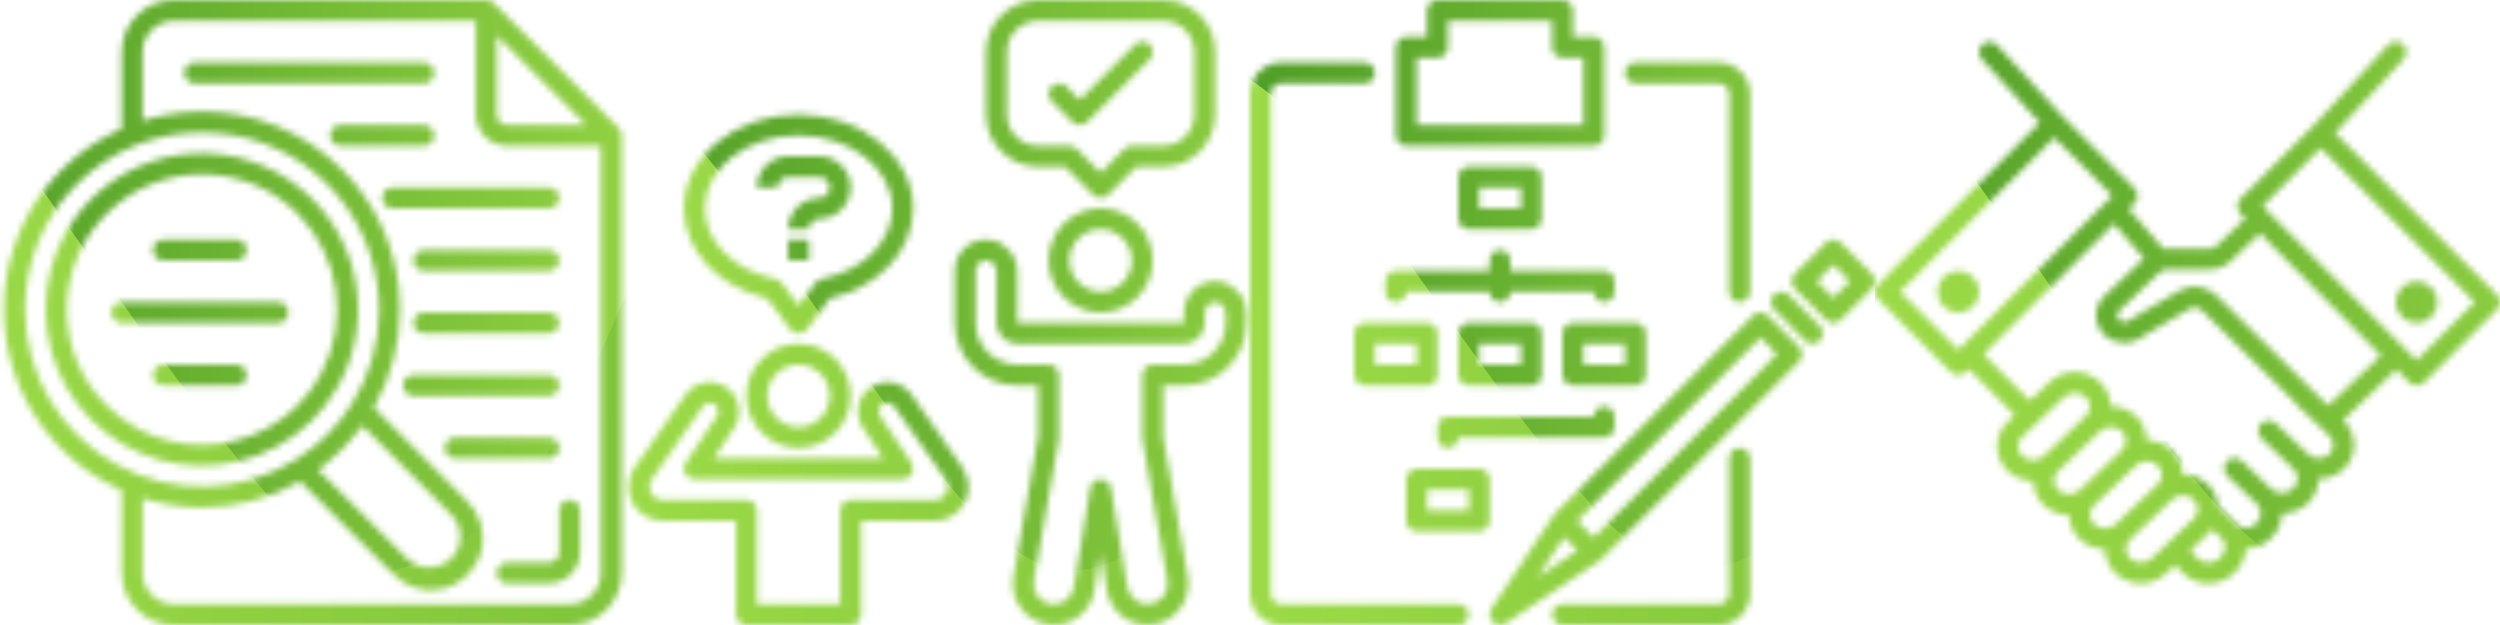 <svg width="384" height="96" viewBox="0 0 384 96" fill="none" xmlns="http://www.w3.org/2000/svg">
<mask id="mask0" mask-type="alpha" maskUnits="userSpaceOnUse" x="0" y="0" width="96" height="96">
<path d="M95.477 20.699C95.469 20.559 95.442 20.42 95.395 20.288C95.378 20.237 95.365 20.188 95.343 20.137C95.265 19.963 95.156 19.805 95.023 19.669L75.823 0.469C75.687 0.334 75.527 0.226 75.352 0.148C75.305 0.127 75.256 0.113 75.207 0.096C75.071 0.049 74.931 0.021 74.788 0.013C74.76 0.018 74.731 0 74.698 0H26.698C22.282 0.005 18.703 3.584 18.698 8V19.776C7.699 24.627 0.6 35.514 0.6 47.536C0.6 59.558 7.699 70.445 18.698 75.296V88C18.703 92.416 22.282 95.995 26.698 96H87.498C91.914 95.995 95.493 92.416 95.498 88V20.8C95.498 20.765 95.481 20.734 95.477 20.699ZM90.035 19.2H77.898C77.014 19.2 76.298 18.484 76.298 17.6V5.463L90.035 19.2ZM3.834 47.536C3.824 40.319 6.687 33.395 11.79 28.292C16.893 23.189 23.817 20.327 31.034 20.336C31.943 20.336 32.845 20.381 33.736 20.467C46.108 21.69 56.065 31.166 57.898 43.462C58.11 44.81 58.222 46.172 58.232 47.536C58.244 52.66 56.795 57.681 54.058 62.013C51.887 65.473 48.961 68.398 45.499 70.568C37.117 75.832 26.538 76.127 17.875 71.338C9.213 66.55 3.835 57.434 3.834 47.536V47.536ZM49.617 71.571C49.835 71.402 50.052 71.234 50.266 71.059C51.056 70.423 51.812 69.748 52.533 69.035C53.245 68.314 53.921 67.559 54.557 66.769C54.731 66.555 54.899 66.338 55.069 66.119C55.263 65.866 55.473 65.626 55.658 65.368L69.298 79.024C70.201 79.919 70.71 81.138 70.71 82.409C70.71 83.68 70.201 84.898 69.298 85.794C67.409 87.62 64.413 87.62 62.523 85.794L48.866 72.16C49.123 71.973 49.365 71.765 49.617 71.571V71.571ZM87.498 92.8H26.698C24.047 92.8 21.898 90.651 21.898 88V76.545C21.997 76.577 22.101 76.598 22.202 76.629C22.458 76.707 22.717 76.769 22.977 76.841C23.575 77.002 24.178 77.162 24.788 77.281C25.087 77.344 25.386 77.402 25.688 77.455C26.298 77.562 26.913 77.646 27.53 77.717C27.806 77.748 28.077 77.787 28.354 77.811C29.241 77.887 30.133 77.936 31.034 77.936C36.323 77.94 41.52 76.555 46.105 73.92L60.252 88.053C62.237 90.226 65.256 91.134 68.109 90.415C70.964 89.697 73.194 87.469 73.914 84.616C74.635 81.762 73.731 78.742 71.559 76.755L57.418 62.606C60.053 58.021 61.438 52.824 61.434 47.536C61.434 46.523 61.385 45.517 61.287 44.52C60.604 37.53 57.51 30.995 52.535 26.038C46.845 20.318 39.102 17.113 31.034 17.136C30.133 17.136 29.241 17.186 28.354 17.261C28.077 17.285 27.803 17.323 27.528 17.355C26.913 17.424 26.301 17.512 25.692 17.618C25.388 17.671 25.084 17.729 24.783 17.792C24.181 17.917 23.584 18.064 22.992 18.227C22.727 18.299 22.461 18.363 22.192 18.443C22.093 18.473 21.992 18.494 21.893 18.527V8C21.893 5.349 24.042 3.2 26.693 3.2H73.098V17.6C73.098 20.251 75.247 22.4 77.898 22.4H92.298V88C92.298 90.651 90.149 92.8 87.498 92.8V92.8Z" fill="#313131"/>
<path d="M66.698 11.2C66.698 10.316 65.981 9.6 65.098 9.6H29.898C29.014 9.6 28.298 10.316 28.298 11.2C28.298 12.084 29.014 12.8 29.898 12.8H65.098C65.981 12.8 66.698 12.084 66.698 11.2Z" fill="#313131"/>
<path d="M84.298 38.4H65.098C64.214 38.4 63.498 39.116 63.498 40C63.498 40.883 64.214 41.6 65.098 41.6H84.298C85.181 41.6 85.898 40.883 85.898 40C85.898 39.116 85.181 38.4 84.298 38.4Z" fill="#313131"/>
<path d="M84.298 48H65.098C64.214 48 63.498 48.716 63.498 49.6C63.498 50.484 64.214 51.2 65.098 51.2H84.298C85.181 51.2 85.898 50.484 85.898 49.6C85.898 48.716 85.181 48 84.298 48Z" fill="#313131"/>
<path d="M85.898 59.2C85.898 58.316 85.181 57.6 84.298 57.6H63.498C62.614 57.6 61.898 58.316 61.898 59.2C61.898 60.084 62.614 60.8 63.498 60.8H84.298C85.181 60.8 85.898 60.084 85.898 59.2Z" fill="#313131"/>
<path d="M85.898 68.8C85.898 67.917 85.181 67.2 84.298 67.2H69.898C69.014 67.2 68.298 67.917 68.298 68.8C68.298 69.684 69.014 70.4 69.898 70.4H84.298C85.181 70.4 85.898 69.684 85.898 68.8Z" fill="#313131"/>
<path d="M66.698 20.8C66.698 19.917 65.981 19.2 65.098 19.2H52.298C51.414 19.2 50.698 19.917 50.698 20.8C50.698 21.684 51.414 22.4 52.298 22.4H65.098C65.981 22.4 66.698 21.684 66.698 20.8Z" fill="#313131"/>
<path d="M85.898 30.4C85.898 29.516 85.181 28.8 84.298 28.8H60.298C59.414 28.8 58.698 29.516 58.698 30.4C58.698 31.283 59.414 32 60.298 32H84.298C85.181 32 85.898 31.283 85.898 30.4Z" fill="#313131"/>
<path d="M25.098 40H36.298C37.181 40 37.898 39.283 37.898 38.4C37.898 37.516 37.181 36.8 36.298 36.8H25.098C24.214 36.8 23.498 37.516 23.498 38.4C23.498 39.283 24.214 40 25.098 40Z" fill="#313131"/>
<path d="M44.298 48C44.298 47.116 43.581 46.4 42.698 46.4H18.698C17.814 46.4 17.098 47.116 17.098 48C17.098 48.883 17.814 49.6 18.698 49.6H42.698C43.581 49.6 44.298 48.883 44.298 48Z" fill="#313131"/>
<path d="M36.298 56H25.098C24.214 56 23.498 56.716 23.498 57.6C23.498 58.484 24.214 59.2 25.098 59.2H36.298C37.181 59.2 37.898 58.484 37.898 57.6C37.898 56.716 37.181 56 36.298 56Z" fill="#313131"/>
<path d="M42.422 68.64C46.325 66.562 49.561 63.423 51.757 59.586C51.883 59.365 52.021 59.151 52.14 58.927C52.201 58.811 52.25 58.692 52.309 58.576C52.552 58.109 52.789 57.642 52.998 57.163C53.209 56.685 53.373 56.231 53.544 55.76C53.594 55.624 53.656 55.492 53.705 55.354C57.773 43.522 52.07 30.549 40.601 25.548C29.132 20.547 15.745 25.197 9.845 36.231C7.988 39.706 7.021 43.589 7.03 47.53C7.016 55.986 11.457 63.824 18.719 68.157C25.98 72.491 34.987 72.677 42.422 68.649V68.64ZM21.062 65.789C19.321 64.84 17.726 63.645 16.325 62.24C15.353 61.269 14.479 60.206 13.714 59.064C13.336 58.499 12.988 57.918 12.669 57.322C7.853 48.229 10.405 36.981 18.672 30.857C26.941 24.733 38.444 25.57 45.738 32.828C52.198 39.349 53.651 49.321 49.322 57.414V57.428C47.414 60.997 44.489 63.92 40.919 65.826C34.725 69.191 27.246 69.179 21.062 65.796V65.789Z" fill="#313131"/>
<path d="M87.498 76.8C86.614 76.8 85.898 77.516 85.898 78.4V84.8C85.898 85.683 85.181 86.4 84.298 86.4H77.898C77.014 86.4 76.298 87.116 76.298 88C76.298 88.883 77.014 89.6 77.898 89.6H84.298C86.949 89.6 89.098 87.451 89.098 84.8V78.4C89.098 77.516 88.381 76.8 87.498 76.8Z" fill="#313131"/>
</mask>
<g mask="url(#mask0)">
<path d="M95.477 20.699C95.469 20.559 95.442 20.42 95.395 20.288C95.378 20.237 95.365 20.188 95.343 20.137C95.265 19.963 95.156 19.805 95.023 19.669L75.823 0.469C75.687 0.334 75.527 0.226 75.352 0.148C75.305 0.127 75.256 0.113 75.207 0.096C75.071 0.049 74.931 0.021 74.788 0.013C74.76 0.018 74.731 0 74.698 0H26.698C22.282 0.005 18.703 3.584 18.698 8V19.776C7.699 24.627 0.6 35.514 0.6 47.536C0.6 59.558 7.699 70.445 18.698 75.296V88C18.703 92.416 22.282 95.995 26.698 96H87.498C91.914 95.995 95.493 92.416 95.498 88V20.8C95.498 20.765 95.481 20.734 95.477 20.699ZM90.035 19.2H77.898C77.014 19.2 76.298 18.484 76.298 17.6V5.463L90.035 19.2ZM3.834 47.536C3.824 40.319 6.687 33.395 11.79 28.292C16.893 23.189 23.817 20.327 31.034 20.336C31.943 20.336 32.845 20.381 33.736 20.467C46.108 21.69 56.065 31.166 57.898 43.462C58.11 44.81 58.222 46.172 58.232 47.536C58.244 52.66 56.795 57.681 54.058 62.013C51.887 65.473 48.961 68.398 45.499 70.568C37.117 75.832 26.538 76.127 17.875 71.338C9.213 66.55 3.835 57.434 3.834 47.536V47.536ZM49.617 71.571C49.835 71.402 50.052 71.234 50.266 71.059C51.056 70.423 51.812 69.748 52.533 69.035C53.245 68.314 53.921 67.559 54.557 66.769C54.731 66.555 54.899 66.338 55.069 66.119C55.263 65.866 55.473 65.626 55.658 65.368L69.298 79.024C70.201 79.919 70.71 81.138 70.71 82.409C70.71 83.68 70.201 84.898 69.298 85.794C67.409 87.62 64.413 87.62 62.523 85.794L48.866 72.16C49.123 71.973 49.365 71.765 49.617 71.571V71.571ZM87.498 92.8H26.698C24.047 92.8 21.898 90.651 21.898 88V76.545C21.997 76.577 22.101 76.598 22.202 76.629C22.458 76.707 22.717 76.769 22.977 76.841C23.575 77.002 24.178 77.162 24.788 77.281C25.087 77.344 25.386 77.402 25.688 77.455C26.298 77.562 26.913 77.646 27.53 77.717C27.806 77.748 28.077 77.787 28.354 77.811C29.241 77.887 30.133 77.936 31.034 77.936C36.323 77.94 41.52 76.555 46.105 73.92L60.252 88.053C62.237 90.226 65.256 91.134 68.109 90.415C70.964 89.697 73.194 87.469 73.914 84.616C74.635 81.762 73.731 78.742 71.559 76.755L57.418 62.606C60.053 58.021 61.438 52.824 61.434 47.536C61.434 46.523 61.385 45.517 61.287 44.52C60.604 37.53 57.51 30.995 52.535 26.038C46.845 20.318 39.102 17.113 31.034 17.136C30.133 17.136 29.241 17.186 28.354 17.261C28.077 17.285 27.803 17.323 27.528 17.355C26.913 17.424 26.301 17.512 25.692 17.618C25.388 17.671 25.084 17.729 24.783 17.792C24.181 17.917 23.584 18.064 22.992 18.227C22.727 18.299 22.461 18.363 22.192 18.443C22.093 18.473 21.992 18.494 21.893 18.527V8C21.893 5.349 24.042 3.2 26.693 3.2H73.098V17.6C73.098 20.251 75.247 22.4 77.898 22.4H92.298V88C92.298 90.651 90.149 92.8 87.498 92.8V92.8Z" fill="#313131"/>
<path d="M66.698 11.2C66.698 10.316 65.981 9.6 65.098 9.6H29.898C29.014 9.6 28.298 10.316 28.298 11.2C28.298 12.084 29.014 12.8 29.898 12.8H65.098C65.981 12.8 66.698 12.084 66.698 11.2Z" fill="#313131"/>
<path d="M84.298 38.4H65.098C64.214 38.4 63.498 39.116 63.498 40C63.498 40.883 64.214 41.6 65.098 41.6H84.298C85.181 41.6 85.898 40.883 85.898 40C85.898 39.116 85.181 38.4 84.298 38.4Z" fill="#313131"/>
<path d="M84.298 48H65.098C64.214 48 63.498 48.716 63.498 49.6C63.498 50.484 64.214 51.2 65.098 51.2H84.298C85.181 51.2 85.898 50.484 85.898 49.6C85.898 48.716 85.181 48 84.298 48Z" fill="#313131"/>
<path d="M85.898 59.2C85.898 58.316 85.181 57.6 84.298 57.6H63.498C62.614 57.6 61.898 58.316 61.898 59.2C61.898 60.084 62.614 60.8 63.498 60.8H84.298C85.181 60.8 85.898 60.084 85.898 59.2Z" fill="#313131"/>
<path d="M85.898 68.8C85.898 67.917 85.181 67.2 84.298 67.2H69.898C69.014 67.2 68.298 67.917 68.298 68.8C68.298 69.684 69.014 70.4 69.898 70.4H84.298C85.181 70.4 85.898 69.684 85.898 68.8Z" fill="#313131"/>
<path d="M66.698 20.8C66.698 19.917 65.981 19.2 65.098 19.2H52.298C51.414 19.2 50.698 19.917 50.698 20.8C50.698 21.684 51.414 22.4 52.298 22.4H65.098C65.981 22.4 66.698 21.684 66.698 20.8Z" fill="#313131"/>
<path d="M85.898 30.4C85.898 29.516 85.181 28.8 84.298 28.8H60.298C59.414 28.8 58.698 29.516 58.698 30.4C58.698 31.283 59.414 32 60.298 32H84.298C85.181 32 85.898 31.283 85.898 30.4Z" fill="#313131"/>
<path d="M25.098 40H36.298C37.181 40 37.898 39.283 37.898 38.4C37.898 37.516 37.181 36.8 36.298 36.8H25.098C24.214 36.8 23.498 37.516 23.498 38.4C23.498 39.283 24.214 40 25.098 40Z" fill="#313131"/>
<path d="M44.298 48C44.298 47.116 43.581 46.4 42.698 46.4H18.698C17.814 46.4 17.098 47.116 17.098 48C17.098 48.883 17.814 49.6 18.698 49.6H42.698C43.581 49.6 44.298 48.883 44.298 48Z" fill="#313131"/>
<path d="M36.298 56H25.098C24.214 56 23.498 56.716 23.498 57.6C23.498 58.484 24.214 59.2 25.098 59.2H36.298C37.181 59.2 37.898 58.484 37.898 57.6C37.898 56.716 37.181 56 36.298 56Z" fill="#313131"/>
<path d="M42.422 68.64C46.325 66.562 49.561 63.423 51.757 59.586C51.883 59.365 52.021 59.151 52.14 58.927C52.201 58.811 52.25 58.692 52.309 58.576C52.552 58.109 52.789 57.642 52.998 57.163C53.209 56.685 53.373 56.231 53.544 55.76C53.594 55.624 53.656 55.492 53.705 55.354C57.773 43.522 52.07 30.549 40.601 25.548C29.132 20.547 15.745 25.197 9.845 36.231C7.988 39.706 7.021 43.589 7.03 47.53C7.016 55.986 11.457 63.824 18.719 68.157C25.98 72.491 34.987 72.677 42.422 68.649V68.64ZM21.062 65.789C19.321 64.84 17.726 63.645 16.325 62.24C15.353 61.269 14.479 60.206 13.714 59.064C13.336 58.499 12.988 57.918 12.669 57.322C7.853 48.229 10.405 36.981 18.672 30.857C26.941 24.733 38.444 25.57 45.738 32.828C52.198 39.349 53.651 49.321 49.322 57.414V57.428C47.414 60.997 44.489 63.92 40.919 65.826C34.725 69.191 27.246 69.179 21.062 65.796V65.789Z" fill="#313131"/>
<path d="M87.498 76.8C86.614 76.8 85.898 77.516 85.898 78.4V84.8C85.898 85.683 85.181 86.4 84.298 86.4H77.898C77.014 86.4 76.298 87.116 76.298 88C76.298 88.883 77.014 89.6 77.898 89.6H84.298C86.949 89.6 89.098 87.451 89.098 84.8V78.4C89.098 77.516 88.381 76.8 87.498 76.8Z" fill="#313131"/>
<rect x="-26.215" y="-14" width="172.792" height="140.597" rx="25" fill="url(#paint0_linear)"/>
<path fill-rule="evenodd" clip-rule="evenodd" d="M-63.398 75.236C-63.398 75.236 -42.038 -39.61 7.519 30.604C47.73 87.576 52.507 94.379 70.996 83.008C92.677 69.673 96.677 30.604 107.464 30.604C118.251 30.604 134.153 99.006 142.911 87.576C151.669 76.145 158.468 41.804 176.304 41.804C194.141 41.804 191.544 84.217 191.544 84.217L184.175 133.747L78.224 126.671L-60.835 143" fill="url(#paint1_linear)"/>
</g>
<mask id="mask1" mask-type="alpha" maskUnits="userSpaceOnUse" x="96" y="0" width="96" height="96">
<path d="M122.657 52.8C118.239 52.8 114.657 56.382 114.657 60.8C114.657 65.218 118.239 68.8 122.657 68.8C127.073 68.795 130.652 65.216 130.657 60.8C130.657 56.382 127.075 52.8 122.657 52.8ZM122.657 65.6C120.006 65.6 117.857 63.451 117.857 60.8C117.857 58.149 120.006 56 122.657 56C125.308 56 127.457 58.149 127.457 60.8C127.457 63.451 125.308 65.6 122.657 65.6Z" fill="#313131"/>
<path d="M147.83 71.801L140.004 60.619C138.571 58.577 135.754 58.084 133.712 59.517C131.707 60.924 131.189 63.673 132.545 65.713L135.668 70.4H109.646L112.769 65.713C114.149 63.636 113.584 60.832 111.506 59.452C109.466 58.096 106.717 58.614 105.31 60.619L97.484 71.801C95.834 74.16 96.409 77.409 98.767 79.059C99.642 79.671 100.685 80 101.753 80H113.057V94.4C113.057 95.283 113.773 96 114.657 96H130.657C131.541 96 132.257 95.283 132.257 94.4V80H143.561C146.439 79.999 148.772 77.665 148.771 74.787C148.771 73.719 148.442 72.677 147.83 71.801ZM144.723 76.436C144.383 76.674 143.977 76.802 143.561 76.8H130.657C129.773 76.8 129.057 77.516 129.057 78.4V92.8H116.257V78.4C116.257 77.516 115.541 76.8 114.657 76.8H101.753C100.642 76.8 99.742 75.9 99.741 74.789C99.741 74.376 99.868 73.973 100.105 73.635L107.937 62.453C108.347 61.852 109.167 61.698 109.767 62.109C110.368 62.519 110.522 63.339 110.111 63.939L105.326 71.112C104.835 71.847 105.034 72.84 105.769 73.331C106.032 73.506 106.341 73.6 106.657 73.6H138.657C139.541 73.6 140.257 72.884 140.257 72C140.257 71.684 140.164 71.375 139.988 71.112L135.207 63.939C134.797 63.339 134.951 62.519 135.551 62.109C136.152 61.698 136.971 61.852 137.382 62.453L145.217 73.635C145.854 74.545 145.633 75.799 144.723 76.436Z" fill="#313131"/>
<path d="M125.857 24H121.057C118.406 24 116.257 26.149 116.257 28.8H119.457C119.457 27.916 120.173 27.2 121.057 27.2H125.857C126.741 27.2 127.457 27.916 127.457 28.8C127.457 29.684 126.741 30.4 125.857 30.4C123.206 30.4 121.057 32.549 121.057 35.2H124.257C124.257 34.316 124.973 33.6 125.857 33.6C128.508 33.6 130.657 31.451 130.657 28.8C130.657 26.149 128.508 24 125.857 24Z" fill="#313131"/>
<path d="M124.257 36.8H121.057V40H124.257V36.8Z" fill="#313131"/>
<path d="M122.657 17.6C112.953 17.6 105.057 24.059 105.057 32C105.057 38.471 110.281 44.09 117.836 45.839L121.377 50.56C121.907 51.267 122.91 51.41 123.617 50.88C123.738 50.789 123.846 50.681 123.937 50.56L127.478 45.839C135.033 44.09 140.257 38.471 140.257 32C140.257 24.059 132.361 17.6 122.657 17.6ZM126.239 42.834C125.856 42.912 125.514 43.129 125.279 43.442L122.657 46.933L120.038 43.442C119.803 43.128 119.461 42.912 119.078 42.834C112.705 41.555 108.257 37.101 108.257 32C108.257 25.826 114.716 20.8 122.657 20.8C130.598 20.8 137.057 25.826 137.057 32C137.057 37.101 132.609 41.555 126.239 42.834Z" fill="#313131"/>
<path d="M169.057 32C164.641 32.005 161.062 35.584 161.057 40C161.057 44.418 164.639 48 169.057 48C173.475 48 177.057 44.418 177.057 40C177.057 35.582 173.475 32 169.057 32ZM169.057 44.8C166.406 44.8 164.257 42.651 164.257 40C164.257 37.349 166.406 35.2 169.057 35.2C171.708 35.2 173.857 37.349 173.857 40C173.857 42.651 171.708 44.8 169.057 44.8Z" fill="#313131"/>
<path d="M178.657 0H159.457C155.041 0.005 151.462 3.584 151.457 8V17.6C151.462 22.016 155.041 25.595 159.457 25.6H163.595L167.926 29.931C168.551 30.556 169.563 30.556 170.188 29.931L174.519 25.6H178.657C183.073 25.595 186.652 22.016 186.657 17.6V8C186.652 3.584 183.073 0.005 178.657 0ZM183.457 17.6C183.457 20.251 181.308 22.4 178.657 22.4H173.857C173.433 22.4 173.026 22.569 172.726 22.869L169.057 26.538L165.388 22.869C165.088 22.569 164.681 22.4 164.257 22.4H159.457C156.806 22.4 154.657 20.251 154.657 17.6V8C154.657 5.349 156.806 3.2 159.457 3.2H178.657C181.308 3.2 183.457 5.349 183.457 8V17.6Z" fill="#313131"/>
<path d="M187.457 43.264C184.843 42.822 182.366 44.583 181.924 47.197C181.879 47.462 181.857 47.731 181.857 48V49.6H156.257V41.772C156.287 39.383 154.602 37.316 152.257 36.864C149.643 36.422 147.166 38.183 146.724 40.797C146.679 41.062 146.657 41.331 146.657 41.6V49.6C146.662 54.9 150.957 59.195 156.257 59.2H159.457V67.059L155.657 88.596C155.068 92.031 157.375 95.293 160.811 95.882C164.246 96.471 167.508 94.163 168.097 90.728L169.057 84.935L170.017 90.73C170.606 94.163 173.868 96.469 177.301 95.879C180.734 95.29 183.04 92.029 182.451 88.596L178.657 67.059V59.2H181.857C187.157 59.195 191.452 54.9 191.457 49.6V48.172C191.487 45.783 189.802 43.716 187.457 43.264ZM188.257 49.6C188.257 53.135 185.392 56 181.857 56H177.057C176.173 56 175.457 56.717 175.457 57.6V67.2C175.457 67.294 175.465 67.387 175.483 67.479L179.307 89.152C179.606 90.843 178.478 92.456 176.787 92.755C175.097 93.055 173.484 91.927 173.184 90.236C173.182 90.225 173.18 90.215 173.179 90.204L170.635 74.938C170.487 74.067 169.661 73.48 168.79 73.627C168.119 73.741 167.593 74.266 167.479 74.938L164.935 90.202C164.664 91.897 163.069 93.051 161.374 92.78C159.679 92.508 158.525 90.913 158.796 89.218C158.8 89.196 158.803 89.174 158.807 89.152L162.631 67.479C162.649 67.387 162.657 67.294 162.657 67.2V57.6C162.657 56.717 161.941 56 161.057 56H156.257C152.722 56 149.857 53.135 149.857 49.6V41.6C149.857 40.717 150.573 40 151.456 40C151.551 40 151.644 40.008 151.737 40.024C152.536 40.22 153.087 40.95 153.057 41.772V49.6C153.057 51.368 154.49 52.8 156.257 52.8H181.857C183.624 52.8 185.057 51.368 185.057 49.6V48C185.057 47.53 185.263 47.084 185.622 46.779C185.985 46.469 186.467 46.339 186.937 46.424C187.736 46.62 188.287 47.35 188.257 48.172V49.6Z" fill="#313131"/>
<path d="M176.627 6.869C176.013 6.233 175.001 6.216 174.365 6.83C174.352 6.842 174.339 6.856 174.326 6.869L165.857 15.338L163.788 13.269C163.153 12.655 162.14 12.672 161.526 13.308C160.927 13.928 160.927 14.911 161.526 15.531L164.726 18.731C165.351 19.356 166.363 19.356 166.988 18.731L176.588 9.131C177.224 8.517 177.241 7.504 176.627 6.869Z" fill="#313131"/>
</mask>
<g mask="url(#mask1)">
<path d="M122.657 52.8C118.239 52.8 114.657 56.382 114.657 60.8C114.657 65.218 118.239 68.8 122.657 68.8C127.073 68.795 130.652 65.216 130.657 60.8C130.657 56.382 127.075 52.8 122.657 52.8ZM122.657 65.6C120.006 65.6 117.857 63.451 117.857 60.8C117.857 58.149 120.006 56 122.657 56C125.308 56 127.457 58.149 127.457 60.8C127.457 63.451 125.308 65.6 122.657 65.6Z" fill="#313131"/>
<path d="M147.83 71.801L140.004 60.619C138.571 58.577 135.754 58.084 133.712 59.517C131.707 60.924 131.189 63.673 132.545 65.713L135.668 70.4H109.646L112.769 65.713C114.149 63.636 113.584 60.832 111.506 59.452C109.466 58.096 106.717 58.614 105.31 60.619L97.484 71.801C95.834 74.16 96.409 77.409 98.767 79.059C99.642 79.671 100.685 80 101.753 80H113.057V94.4C113.057 95.283 113.773 96 114.657 96H130.657C131.541 96 132.257 95.283 132.257 94.4V80H143.561C146.439 79.999 148.772 77.665 148.771 74.787C148.771 73.719 148.442 72.677 147.83 71.801ZM144.723 76.436C144.383 76.674 143.977 76.802 143.561 76.8H130.657C129.773 76.8 129.057 77.516 129.057 78.4V92.8H116.257V78.4C116.257 77.516 115.541 76.8 114.657 76.8H101.753C100.642 76.8 99.742 75.9 99.741 74.789C99.741 74.376 99.868 73.973 100.105 73.635L107.937 62.453C108.347 61.852 109.167 61.698 109.767 62.109C110.368 62.519 110.522 63.339 110.111 63.939L105.326 71.112C104.835 71.847 105.034 72.84 105.769 73.331C106.032 73.506 106.341 73.6 106.657 73.6H138.657C139.541 73.6 140.257 72.884 140.257 72C140.257 71.684 140.164 71.375 139.988 71.112L135.207 63.939C134.797 63.339 134.951 62.519 135.551 62.109C136.152 61.698 136.971 61.852 137.382 62.453L145.217 73.635C145.854 74.545 145.633 75.799 144.723 76.436Z" fill="#313131"/>
<path d="M125.857 24H121.057C118.406 24 116.257 26.149 116.257 28.8H119.457C119.457 27.916 120.173 27.2 121.057 27.2H125.857C126.741 27.2 127.457 27.916 127.457 28.8C127.457 29.684 126.741 30.4 125.857 30.4C123.206 30.4 121.057 32.549 121.057 35.2H124.257C124.257 34.316 124.973 33.6 125.857 33.6C128.508 33.6 130.657 31.451 130.657 28.8C130.657 26.149 128.508 24 125.857 24Z" fill="#313131"/>
<path d="M124.257 36.8H121.057V40H124.257V36.8Z" fill="#313131"/>
<path d="M122.657 17.6C112.953 17.6 105.057 24.059 105.057 32C105.057 38.471 110.281 44.09 117.836 45.839L121.377 50.56C121.907 51.267 122.91 51.41 123.617 50.88C123.738 50.789 123.846 50.681 123.937 50.56L127.478 45.839C135.033 44.09 140.257 38.471 140.257 32C140.257 24.059 132.361 17.6 122.657 17.6ZM126.239 42.834C125.856 42.912 125.514 43.129 125.279 43.442L122.657 46.933L120.038 43.442C119.803 43.128 119.461 42.912 119.078 42.834C112.705 41.555 108.257 37.101 108.257 32C108.257 25.826 114.716 20.8 122.657 20.8C130.598 20.8 137.057 25.826 137.057 32C137.057 37.101 132.609 41.555 126.239 42.834Z" fill="#313131"/>
<path d="M169.057 32C164.641 32.005 161.062 35.584 161.057 40C161.057 44.418 164.639 48 169.057 48C173.475 48 177.057 44.418 177.057 40C177.057 35.582 173.475 32 169.057 32ZM169.057 44.8C166.406 44.8 164.257 42.651 164.257 40C164.257 37.349 166.406 35.2 169.057 35.2C171.708 35.2 173.857 37.349 173.857 40C173.857 42.651 171.708 44.8 169.057 44.8Z" fill="#313131"/>
<path d="M178.657 0H159.457C155.041 0.005 151.462 3.584 151.457 8V17.6C151.462 22.016 155.041 25.595 159.457 25.6H163.595L167.926 29.931C168.551 30.556 169.563 30.556 170.188 29.931L174.519 25.6H178.657C183.073 25.595 186.652 22.016 186.657 17.6V8C186.652 3.584 183.073 0.005 178.657 0ZM183.457 17.6C183.457 20.251 181.308 22.4 178.657 22.4H173.857C173.433 22.4 173.026 22.569 172.726 22.869L169.057 26.538L165.388 22.869C165.088 22.569 164.681 22.4 164.257 22.4H159.457C156.806 22.4 154.657 20.251 154.657 17.6V8C154.657 5.349 156.806 3.2 159.457 3.2H178.657C181.308 3.2 183.457 5.349 183.457 8V17.6Z" fill="#313131"/>
<path d="M187.457 43.264C184.843 42.822 182.366 44.583 181.924 47.197C181.879 47.462 181.857 47.731 181.857 48V49.6H156.257V41.772C156.287 39.383 154.602 37.316 152.257 36.864C149.643 36.422 147.166 38.183 146.724 40.797C146.679 41.062 146.657 41.331 146.657 41.6V49.6C146.662 54.9 150.957 59.195 156.257 59.2H159.457V67.059L155.657 88.596C155.068 92.031 157.375 95.293 160.811 95.882C164.246 96.471 167.508 94.163 168.097 90.728L169.057 84.935L170.017 90.73C170.606 94.163 173.868 96.469 177.301 95.879C180.734 95.29 183.04 92.029 182.451 88.596L178.657 67.059V59.2H181.857C187.157 59.195 191.452 54.9 191.457 49.6V48.172C191.487 45.783 189.802 43.716 187.457 43.264ZM188.257 49.6C188.257 53.135 185.392 56 181.857 56H177.057C176.173 56 175.457 56.717 175.457 57.6V67.2C175.457 67.294 175.465 67.387 175.483 67.479L179.307 89.152C179.606 90.843 178.478 92.456 176.787 92.755C175.097 93.055 173.484 91.927 173.184 90.236C173.182 90.225 173.18 90.215 173.179 90.204L170.635 74.938C170.487 74.067 169.661 73.48 168.79 73.627C168.119 73.741 167.593 74.266 167.479 74.938L164.935 90.202C164.664 91.897 163.069 93.051 161.374 92.78C159.679 92.508 158.525 90.913 158.796 89.218C158.8 89.196 158.803 89.174 158.807 89.152L162.631 67.479C162.649 67.387 162.657 67.294 162.657 67.2V57.6C162.657 56.717 161.941 56 161.057 56H156.257C152.722 56 149.857 53.135 149.857 49.6V41.6C149.857 40.717 150.573 40 151.456 40C151.551 40 151.644 40.008 151.737 40.024C152.536 40.22 153.087 40.95 153.057 41.772V49.6C153.057 51.368 154.49 52.8 156.257 52.8H181.857C183.624 52.8 185.057 51.368 185.057 49.6V48C185.057 47.53 185.263 47.084 185.622 46.779C185.985 46.469 186.467 46.339 186.937 46.424C187.736 46.62 188.287 47.35 188.257 48.172V49.6Z" fill="#313131"/>
<path d="M176.627 6.869C176.013 6.233 175.001 6.216 174.365 6.83C174.352 6.842 174.339 6.856 174.326 6.869L165.857 15.338L163.788 13.269C163.153 12.655 162.14 12.672 161.526 13.308C160.927 13.928 160.927 14.911 161.526 15.531L164.726 18.731C165.351 19.356 166.363 19.356 166.988 18.731L176.588 9.131C177.224 8.517 177.241 7.504 176.627 6.869Z" fill="#313131"/>
<rect x="79.785" y="-14" width="172.792" height="140.597" rx="25" fill="url(#paint2_linear)"/>
<path fill-rule="evenodd" clip-rule="evenodd" d="M42.602 75.236C42.602 75.236 63.962 -39.61 113.519 30.604C153.73 87.576 158.507 94.379 176.996 83.008C198.678 69.673 202.677 30.604 213.464 30.604C224.251 30.604 240.153 99.006 248.911 87.576C257.669 76.145 264.468 41.804 282.304 41.804C300.141 41.804 297.544 84.217 297.544 84.217L290.175 133.747L184.224 126.671L45.165 143" fill="url(#paint3_linear)"/>
</g>
<mask id="mask2" mask-type="alpha" maskUnits="userSpaceOnUse" x="192" y="0" width="96" height="96">
<path d="M224 92.799H196.801C195.917 92.799 195.201 92.083 195.201 91.199V14.4C195.201 13.517 195.917 12.8 196.801 12.8H209.6C210.484 12.8 211.2 12.084 211.2 11.2C211.2 10.316 210.484 9.6 209.6 9.6H196.801C194.15 9.6 192.001 11.749 192.001 14.4V91.199C192.001 93.85 194.15 95.999 196.801 95.999H224C224.884 95.999 225.6 95.283 225.6 94.399C225.6 93.516 224.884 92.799 224 92.799Z" fill="#313131"/>
<path d="M267.2 68.799C266.316 68.799 265.6 69.516 265.6 70.399V91.199C265.6 92.083 264.884 92.799 264 92.799H240C239.117 92.799 238.4 93.516 238.4 94.399C238.4 95.283 239.117 95.999 240 95.999H264C266.651 95.999 268.8 93.85 268.8 91.199V70.399C268.8 69.516 268.084 68.799 267.2 68.799Z" fill="#313131"/>
<path d="M264 9.6H251.2C250.316 9.6 249.6 10.316 249.6 11.2C249.6 12.084 250.316 12.8 251.2 12.8H264C264.884 12.8 265.6 13.517 265.6 14.4V44.8C265.6 45.683 266.316 46.4 267.2 46.4C268.084 46.4 268.8 45.683 268.8 44.8V14.4C268.8 11.749 266.651 9.6 264 9.6Z" fill="#313131"/>
<path d="M244.8 5.662H241.6V1.6C241.6 0.716 240.884 0 240 0H220.8C219.917 0 219.2 0.716 219.2 1.6V5.662H216C215.117 5.662 214.4 6.379 214.4 7.262V20.8C214.4 21.683 215.117 22.4 216 22.4H244.8C245.684 22.4 246.4 21.683 246.4 20.8V7.262C246.4 6.379 245.684 5.662 244.8 5.662ZM243.2 19.2H217.6V8.862H220.8C221.684 8.862 222.4 8.146 222.4 7.262V3.2H238.4V7.262C238.4 8.146 239.117 8.862 240 8.862H243.2V19.2Z" fill="#313131"/>
<path d="M235.2 25.6H225.6C224.717 25.6 224 26.316 224 27.2V33.599C224 34.483 224.717 35.2 225.6 35.2H235.2C236.084 35.2 236.8 34.483 236.8 33.599V27.2C236.8 26.316 236.084 25.6 235.2 25.6ZM233.6 32H227.2V28.8H233.6V32Z" fill="#313131"/>
<path d="M227.2 71.999H217.6C216.717 71.999 216 72.716 216 73.6V79.999C216 80.883 216.717 81.599 217.6 81.599H227.2C228.084 81.599 228.8 80.883 228.8 79.999V73.6C228.8 72.716 228.084 71.999 227.2 71.999ZM225.6 78.4H219.2V75.2H225.6V78.4Z" fill="#313131"/>
<path d="M235.2 49.6H225.6C224.717 49.6 224 50.316 224 51.2V57.599C224 58.483 224.717 59.2 225.6 59.2H235.2C236.084 59.2 236.8 58.483 236.8 57.599V51.2C236.8 50.316 236.084 49.6 235.2 49.6ZM233.6 56H227.2V52.8H233.6V56Z" fill="#313131"/>
<path d="M251.2 49.6H241.6C240.717 49.6 240 50.316 240 51.2V57.599C240 58.483 240.717 59.2 241.6 59.2H251.2C252.084 59.2 252.8 58.483 252.8 57.599V51.2C252.8 50.316 252.084 49.6 251.2 49.6ZM249.6 56H243.2V52.8H249.6V56Z" fill="#313131"/>
<path d="M219.2 49.6H209.6C208.717 49.6 208 50.316 208 51.2V57.599C208 58.483 208.717 59.2 209.6 59.2H219.2C220.084 59.2 220.8 58.483 220.8 57.599V51.2C220.8 50.316 220.084 49.6 219.2 49.6ZM217.6 56H211.2V52.8H217.6V56Z" fill="#313131"/>
<path d="M246.4 41.6H232V40C232 39.116 231.284 38.4 230.4 38.4C229.517 38.4 228.8 39.116 228.8 40V41.6H214.401C213.517 41.6 212.801 42.316 212.801 43.2V44.8C212.801 45.683 213.517 46.4 214.401 46.4C215.284 46.4 216.001 45.683 216.001 44.8H228.8C228.8 45.683 229.517 46.4 230.4 46.4C231.284 46.4 232 45.683 232 44.8H244.8C244.8 45.683 245.517 46.4 246.4 46.4C247.284 46.4 248 45.683 248 44.8V43.2C248 42.316 247.284 41.6 246.4 41.6Z" fill="#313131"/>
<path d="M246.4 62.399C245.517 62.399 244.8 63.116 244.8 63.999H222.4C221.517 63.999 220.8 64.716 220.8 65.599V67.199C220.8 68.083 221.517 68.799 222.4 68.799C223.284 68.799 224 68.083 224 67.199H246.4C247.284 67.199 248 66.483 248 65.599V63.999C248 63.116 247.284 62.399 246.4 62.399Z" fill="#313131"/>
<path d="M276.331 53.268L271.531 48.468C270.906 47.844 269.894 47.844 269.269 48.468L238.869 78.868C238.834 78.914 238.802 78.962 238.773 79.012C238.743 79.051 238.696 79.071 238.669 79.111L229.069 93.511C228.578 94.246 228.776 95.24 229.511 95.731C230.049 96.09 230.75 96.09 231.288 95.731L245.688 86.13C245.728 86.103 245.749 86.057 245.787 86.026C245.837 85.997 245.885 85.965 245.931 85.93L276.331 55.531C276.956 54.906 276.956 53.893 276.331 53.268ZM236.168 88.639L240.248 82.519L242.29 84.559L236.168 88.639ZM244.8 82.537L242.263 79.999L270.4 51.862L272.938 54.4L244.8 82.537Z" fill="#313131"/>
<path d="M279.531 50.069L274.731 45.269C274.096 44.655 273.083 44.672 272.469 45.308C271.87 45.928 271.87 46.911 272.469 47.531L277.269 52.331C277.569 52.631 277.976 52.8 278.4 52.8C279.284 52.8 280 52.083 280 51.199C280 50.775 279.831 50.368 279.531 50.069Z" fill="#313131"/>
<path d="M287.531 42.068L282.731 37.268C282.106 36.644 281.094 36.644 280.469 37.268L275.669 42.068C275.044 42.693 275.044 43.706 275.669 44.331L280.469 49.13C281.094 49.755 282.106 49.755 282.731 49.13L287.531 44.331C288.156 43.706 288.156 42.693 287.531 42.068ZM281.6 45.737L279.062 43.199L281.6 40.662L284.138 43.199L281.6 45.737Z" fill="#313131"/>
</mask>
<g mask="url(#mask2)">
<path d="M224 92.799H196.801C195.917 92.799 195.201 92.083 195.201 91.199V14.4C195.201 13.517 195.917 12.8 196.801 12.8H209.6C210.484 12.8 211.2 12.084 211.2 11.2C211.2 10.316 210.484 9.6 209.6 9.6H196.801C194.15 9.6 192.001 11.749 192.001 14.4V91.199C192.001 93.85 194.15 95.999 196.801 95.999H224C224.884 95.999 225.6 95.283 225.6 94.399C225.6 93.516 224.884 92.799 224 92.799Z" fill="#313131"/>
<path d="M267.2 68.799C266.316 68.799 265.6 69.516 265.6 70.399V91.199C265.6 92.083 264.884 92.799 264 92.799H240C239.117 92.799 238.4 93.516 238.4 94.399C238.4 95.283 239.117 95.999 240 95.999H264C266.651 95.999 268.8 93.85 268.8 91.199V70.399C268.8 69.516 268.084 68.799 267.2 68.799Z" fill="#313131"/>
<path d="M264 9.6H251.2C250.316 9.6 249.6 10.316 249.6 11.2C249.6 12.084 250.316 12.8 251.2 12.8H264C264.884 12.8 265.6 13.517 265.6 14.4V44.8C265.6 45.683 266.316 46.4 267.2 46.4C268.084 46.4 268.8 45.683 268.8 44.8V14.4C268.8 11.749 266.651 9.6 264 9.6Z" fill="#313131"/>
<path d="M244.8 5.662H241.6V1.6C241.6 0.716 240.884 0 240 0H220.8C219.917 0 219.2 0.716 219.2 1.6V5.662H216C215.117 5.662 214.4 6.379 214.4 7.262V20.8C214.4 21.683 215.117 22.4 216 22.4H244.8C245.684 22.4 246.4 21.683 246.4 20.8V7.262C246.4 6.379 245.684 5.662 244.8 5.662ZM243.2 19.2H217.6V8.862H220.8C221.684 8.862 222.4 8.146 222.4 7.262V3.2H238.4V7.262C238.4 8.146 239.117 8.862 240 8.862H243.2V19.2Z" fill="#313131"/>
<path d="M235.2 25.6H225.6C224.717 25.6 224 26.316 224 27.2V33.599C224 34.483 224.717 35.2 225.6 35.2H235.2C236.084 35.2 236.8 34.483 236.8 33.599V27.2C236.8 26.316 236.084 25.6 235.2 25.6ZM233.6 32H227.2V28.8H233.6V32Z" fill="#313131"/>
<path d="M227.2 71.999H217.6C216.717 71.999 216 72.716 216 73.6V79.999C216 80.883 216.717 81.599 217.6 81.599H227.2C228.084 81.599 228.8 80.883 228.8 79.999V73.6C228.8 72.716 228.084 71.999 227.2 71.999ZM225.6 78.4H219.2V75.2H225.6V78.4Z" fill="#313131"/>
<path d="M235.2 49.6H225.6C224.717 49.6 224 50.316 224 51.2V57.599C224 58.483 224.717 59.2 225.6 59.2H235.2C236.084 59.2 236.8 58.483 236.8 57.599V51.2C236.8 50.316 236.084 49.6 235.2 49.6ZM233.6 56H227.2V52.8H233.6V56Z" fill="#313131"/>
<path d="M251.2 49.6H241.6C240.717 49.6 240 50.316 240 51.2V57.599C240 58.483 240.717 59.2 241.6 59.2H251.2C252.084 59.2 252.8 58.483 252.8 57.599V51.2C252.8 50.316 252.084 49.6 251.2 49.6ZM249.6 56H243.2V52.8H249.6V56Z" fill="#313131"/>
<path d="M219.2 49.6H209.6C208.717 49.6 208 50.316 208 51.2V57.599C208 58.483 208.717 59.2 209.6 59.2H219.2C220.084 59.2 220.8 58.483 220.8 57.599V51.2C220.8 50.316 220.084 49.6 219.2 49.6ZM217.6 56H211.2V52.8H217.6V56Z" fill="#313131"/>
<path d="M246.4 41.6H232V40C232 39.116 231.284 38.4 230.4 38.4C229.517 38.4 228.8 39.116 228.8 40V41.6H214.401C213.517 41.6 212.801 42.316 212.801 43.2V44.8C212.801 45.683 213.517 46.4 214.401 46.4C215.284 46.4 216.001 45.683 216.001 44.8H228.8C228.8 45.683 229.517 46.4 230.4 46.4C231.284 46.4 232 45.683 232 44.8H244.8C244.8 45.683 245.517 46.4 246.4 46.4C247.284 46.4 248 45.683 248 44.8V43.2C248 42.316 247.284 41.6 246.4 41.6Z" fill="#313131"/>
<path d="M246.4 62.399C245.517 62.399 244.8 63.116 244.8 63.999H222.4C221.517 63.999 220.8 64.716 220.8 65.599V67.199C220.8 68.083 221.517 68.799 222.4 68.799C223.284 68.799 224 68.083 224 67.199H246.4C247.284 67.199 248 66.483 248 65.599V63.999C248 63.116 247.284 62.399 246.4 62.399Z" fill="#313131"/>
<path d="M276.331 53.268L271.531 48.468C270.906 47.844 269.894 47.844 269.269 48.468L238.869 78.868C238.834 78.914 238.802 78.962 238.773 79.012C238.743 79.051 238.696 79.071 238.669 79.111L229.069 93.511C228.578 94.246 228.776 95.24 229.511 95.731C230.049 96.09 230.75 96.09 231.288 95.731L245.688 86.13C245.728 86.103 245.749 86.057 245.787 86.026C245.837 85.997 245.885 85.965 245.931 85.93L276.331 55.531C276.956 54.906 276.956 53.893 276.331 53.268ZM236.168 88.639L240.248 82.519L242.29 84.559L236.168 88.639ZM244.8 82.537L242.263 79.999L270.4 51.862L272.938 54.4L244.8 82.537Z" fill="#313131"/>
<path d="M279.531 50.069L274.731 45.269C274.096 44.655 273.083 44.672 272.469 45.308C271.87 45.928 271.87 46.911 272.469 47.531L277.269 52.331C277.569 52.631 277.976 52.8 278.4 52.8C279.284 52.8 280 52.083 280 51.199C280 50.775 279.831 50.368 279.531 50.069Z" fill="#313131"/>
<path d="M287.531 42.068L282.731 37.268C282.106 36.644 281.094 36.644 280.469 37.268L275.669 42.068C275.044 42.693 275.044 43.706 275.669 44.331L280.469 49.13C281.094 49.755 282.106 49.755 282.731 49.13L287.531 44.331C288.156 43.706 288.156 42.693 287.531 42.068ZM281.6 45.737L279.062 43.199L281.6 40.662L284.138 43.199L281.6 45.737Z" fill="#313131"/>
<rect x="175.785" y="-14" width="172.792" height="140.597" rx="25" fill="url(#paint4_linear)"/>
<path fill-rule="evenodd" clip-rule="evenodd" d="M138.602 75.236C138.602 75.236 159.962 -39.61 209.519 30.604C249.73 87.576 254.507 94.379 272.996 83.008C294.678 69.673 298.677 30.604 309.464 30.604C320.251 30.604 336.153 99.006 344.911 87.576C353.669 76.145 360.468 41.804 378.304 41.804C396.141 41.804 393.544 84.217 393.544 84.217L386.175 133.747L280.224 126.671L141.165 143" fill="url(#paint5_linear)"/>
</g>
<g clip-path="url(#clip0)">
<mask id="mask3" mask-type="alpha" maskUnits="userSpaceOnUse" x="287" y="6" width="97" height="84">
<path d="M383.531 45.281L358.676 20.43L369.17 9.101C369.783 8.464 369.762 7.451 369.125 6.839C368.488 6.227 367.475 6.247 366.863 6.884C366.85 6.898 366.837 6.911 366.825 6.925L355.305 19.363L344.126 30.541C343.501 31.166 343.501 32.178 344.126 32.803L344.888 33.566L340.478 37.755C340.18 38.037 339.786 38.194 339.376 38.193H332.816C332.647 38.2 332.479 38.217 332.312 38.241L326.986 32.091L327.874 31.203C328.498 30.578 328.498 29.566 327.874 28.941L316.695 17.773L306.775 6.941C306.179 6.289 305.166 6.244 304.514 6.841C303.862 7.437 303.817 8.449 304.413 9.101L313.322 18.832L288.468 43.681C287.844 44.306 287.844 45.319 288.468 45.943L299.668 57.143C300.293 57.768 301.306 57.768 301.93 57.143L302.399 56.674L309.485 63.76L308.409 64.781C306.319 66.735 306.209 70.012 308.163 72.101C308.242 72.186 308.324 72.268 308.409 72.347C309.455 73.33 310.839 73.874 312.274 73.866H312.296C312.31 75.281 312.902 76.629 313.935 77.597C314.981 78.579 316.364 79.122 317.799 79.114H317.823C317.836 80.528 318.427 81.876 319.459 82.843C320.506 83.825 321.889 84.368 323.323 84.36H323.346C323.359 85.775 323.951 87.123 324.984 88.091C327.163 90.112 330.533 90.112 332.712 88.091L334.088 86.785L335.381 88.109C336.421 89.082 337.796 89.619 339.221 89.608C342.234 89.613 344.739 87.288 344.958 84.283C346.422 84.26 347.82 83.67 348.859 82.638C349.895 81.668 350.487 80.314 350.497 78.894C351.987 78.888 353.418 78.312 354.497 77.283C355.527 76.317 356.118 74.973 356.134 73.562C356.148 73.562 356.161 73.562 356.175 73.562C357.587 73.571 358.948 73.039 359.978 72.074C361.009 71.112 361.595 69.766 361.598 68.356C361.596 66.914 360.997 65.537 359.942 64.554L359.908 64.52L368.084 56.757L370.069 58.743C370.694 59.368 371.707 59.368 372.332 58.743L383.531 47.543C384.156 46.919 384.156 45.906 383.531 45.281ZM300.799 53.749L291.862 44.812L315.541 21.133L324.479 30.072L300.799 53.749ZM313.932 70.031C312.995 70.899 311.547 70.898 310.612 70.029C309.805 69.295 309.746 68.045 310.48 67.238C310.522 67.192 310.566 67.148 310.612 67.106L317.056 60.986C317.992 60.115 319.442 60.115 320.378 60.986C321.185 61.721 321.244 62.972 320.509 63.78C320.467 63.825 320.424 63.869 320.378 63.911L313.932 70.031ZM319.458 75.275C318.515 76.129 317.079 76.129 316.136 75.275C315.329 74.54 315.27 73.289 316.005 72.482C316.047 72.436 316.091 72.392 316.136 72.351L322.581 66.232C323.517 65.362 324.967 65.362 325.903 66.232C326.71 66.967 326.769 68.216 326.034 69.024C325.993 69.07 325.949 69.114 325.903 69.156L319.458 75.275ZM324.983 80.52C324.047 81.391 322.597 81.391 321.661 80.52C320.853 79.785 320.795 78.534 321.53 77.727C321.571 77.681 321.615 77.637 321.661 77.595L328.106 71.475C329.042 70.605 330.492 70.605 331.429 71.475C332.236 72.213 332.293 73.466 331.555 74.274C331.515 74.318 331.473 74.36 331.429 74.4L324.983 80.52ZM330.507 85.771C329.572 86.643 328.121 86.643 327.186 85.771C326.378 85.037 326.319 83.787 327.054 82.98C327.096 82.934 327.14 82.89 327.186 82.848L333.632 76.725C334.574 75.871 336.01 75.871 336.952 76.725C337.759 77.46 337.818 78.711 337.083 79.518C337.041 79.564 336.998 79.608 336.952 79.65L330.507 85.771ZM340.958 85.725L340.961 85.731C340.043 86.623 338.595 86.666 337.625 85.829L336.406 84.582L339.155 81.973C339.382 81.752 339.589 81.512 339.774 81.256L341.297 82.779C341.624 83.081 341.806 83.507 341.798 83.952C341.767 84.631 341.464 85.27 340.958 85.725ZM357.778 69.759C356.845 70.608 355.413 70.59 354.502 69.716L349.566 65.031C348.925 64.421 347.911 64.446 347.301 65.088C346.691 65.729 346.717 66.743 347.358 67.352L352.292 72.039C352.698 72.416 352.93 72.945 352.932 73.499C352.915 74.108 352.638 74.68 352.171 75.07C351.235 75.943 349.784 75.943 348.849 75.07L344.328 70.778C343.686 70.169 342.674 70.196 342.065 70.837C341.457 71.478 341.483 72.491 342.124 73.099L346.646 77.392C347.052 77.77 347.284 78.3 347.286 78.854C347.269 79.463 346.991 80.035 346.524 80.426C345.733 81.273 344.404 81.317 343.557 80.526C343.541 80.511 343.526 80.495 343.51 80.48L341.91 78.88L340.729 77.699C340.618 76.441 340.049 75.267 339.129 74.4C338.078 73.413 336.685 72.87 335.243 72.885C335.23 71.47 334.639 70.122 333.606 69.154C332.554 68.167 331.161 67.624 329.718 67.639C329.705 66.224 329.113 64.876 328.08 63.909C327.028 62.922 325.636 62.38 324.194 62.394C324.18 60.979 323.588 59.631 322.555 58.663C320.376 56.642 317.007 56.642 314.828 58.663L311.788 61.556L304.661 54.412L324.714 34.36L329.326 39.692L323.272 45.443C321.608 47.006 321.526 49.622 323.089 51.286C323.148 51.349 323.209 51.41 323.272 51.47C324.937 53.018 327.497 53.077 329.232 51.607L336.293 47.447C336.917 47.08 337.711 47.177 338.227 47.686L352.34 61.605C352.419 61.775 352.527 61.928 352.66 62.06L356.465 65.674L357.559 66.752L357.58 66.732L357.735 66.876C358.151 67.256 358.39 67.792 358.394 68.356C358.393 68.888 358.17 69.397 357.778 69.759ZM357.598 62.295L340.478 45.401C338.929 43.873 336.545 43.579 334.67 44.684L327.47 48.924L327.181 49.143C326.695 49.576 325.962 49.576 325.477 49.143C325.094 48.794 325.066 48.2 325.415 47.816C325.435 47.795 325.455 47.774 325.477 47.755L331.717 41.835C332.013 41.551 332.407 41.393 332.818 41.393H339.377C340.608 41.395 341.791 40.924 342.683 40.076L347.129 35.852L365.709 54.596L357.598 62.295ZM371.197 55.349L347.518 31.67L356.457 22.733L380.135 46.412L371.197 55.349Z" fill="#313131"/>
<path d="M300.799 48.012C302.567 48.012 303.999 46.579 303.999 44.812C303.999 43.044 302.567 41.612 300.799 41.612C299.032 41.612 297.599 43.044 297.599 44.812C297.599 46.579 299.032 48.012 300.799 48.012Z" fill="#313131"/>
<path d="M371.197 49.612C372.965 49.612 374.397 48.179 374.397 46.412C374.397 44.645 372.965 43.212 371.197 43.212C369.43 43.212 367.997 44.645 367.997 46.412C367.997 48.179 369.43 49.612 371.197 49.612Z" fill="#313131"/>
</mask>
<g mask="url(#mask3)">
<path d="M383.531 45.281L358.676 20.43L369.17 9.101C369.783 8.464 369.762 7.451 369.125 6.839C368.488 6.227 367.475 6.247 366.863 6.884C366.85 6.898 366.837 6.911 366.825 6.925L355.305 19.363L344.126 30.541C343.501 31.166 343.501 32.178 344.126 32.803L344.888 33.566L340.478 37.755C340.18 38.037 339.786 38.194 339.376 38.193H332.816C332.647 38.2 332.479 38.217 332.312 38.241L326.986 32.091L327.874 31.203C328.498 30.578 328.498 29.566 327.874 28.941L316.695 17.773L306.775 6.941C306.179 6.289 305.166 6.244 304.514 6.841C303.862 7.437 303.817 8.449 304.413 9.101L313.322 18.832L288.468 43.681C287.844 44.306 287.844 45.319 288.468 45.943L299.668 57.143C300.293 57.768 301.306 57.768 301.93 57.143L302.399 56.674L309.485 63.76L308.409 64.781C306.319 66.735 306.209 70.012 308.163 72.101C308.242 72.186 308.324 72.268 308.409 72.347C309.455 73.33 310.839 73.874 312.274 73.866H312.296C312.31 75.281 312.902 76.629 313.935 77.597C314.981 78.579 316.364 79.122 317.799 79.114H317.823C317.836 80.528 318.427 81.876 319.459 82.843C320.506 83.825 321.889 84.368 323.323 84.36H323.346C323.359 85.775 323.951 87.123 324.984 88.091C327.163 90.112 330.533 90.112 332.712 88.091L334.088 86.785L335.381 88.109C336.421 89.082 337.796 89.619 339.221 89.608C342.234 89.613 344.739 87.288 344.958 84.283C346.422 84.26 347.82 83.67 348.859 82.638C349.895 81.668 350.487 80.314 350.497 78.894C351.987 78.888 353.418 78.312 354.497 77.283C355.527 76.317 356.118 74.973 356.134 73.562C356.148 73.562 356.161 73.562 356.175 73.562C357.587 73.571 358.948 73.039 359.978 72.074C361.009 71.112 361.595 69.766 361.598 68.356C361.596 66.914 360.997 65.537 359.942 64.554L359.908 64.52L368.084 56.757L370.069 58.743C370.694 59.368 371.707 59.368 372.332 58.743L383.531 47.543C384.156 46.919 384.156 45.906 383.531 45.281ZM300.799 53.749L291.862 44.812L315.541 21.133L324.479 30.072L300.799 53.749ZM313.932 70.031C312.995 70.899 311.547 70.898 310.612 70.029C309.805 69.295 309.746 68.045 310.48 67.238C310.522 67.192 310.566 67.148 310.612 67.106L317.056 60.986C317.992 60.115 319.442 60.115 320.378 60.986C321.185 61.721 321.244 62.972 320.509 63.78C320.467 63.825 320.424 63.869 320.378 63.911L313.932 70.031ZM319.458 75.275C318.515 76.129 317.079 76.129 316.136 75.275C315.329 74.54 315.27 73.289 316.005 72.482C316.047 72.436 316.091 72.392 316.136 72.351L322.581 66.232C323.517 65.362 324.967 65.362 325.903 66.232C326.71 66.967 326.769 68.216 326.034 69.024C325.993 69.07 325.949 69.114 325.903 69.156L319.458 75.275ZM324.983 80.52C324.047 81.391 322.597 81.391 321.661 80.52C320.853 79.785 320.795 78.534 321.53 77.727C321.571 77.681 321.615 77.637 321.661 77.595L328.106 71.475C329.042 70.605 330.492 70.605 331.429 71.475C332.236 72.213 332.293 73.466 331.555 74.274C331.515 74.318 331.473 74.36 331.429 74.4L324.983 80.52ZM330.507 85.771C329.572 86.643 328.121 86.643 327.186 85.771C326.378 85.037 326.319 83.787 327.054 82.98C327.096 82.934 327.14 82.89 327.186 82.848L333.632 76.725C334.574 75.871 336.01 75.871 336.952 76.725C337.759 77.46 337.818 78.711 337.083 79.518C337.041 79.564 336.998 79.608 336.952 79.65L330.507 85.771ZM340.958 85.725L340.961 85.731C340.043 86.623 338.595 86.666 337.625 85.829L336.406 84.582L339.155 81.973C339.382 81.752 339.589 81.512 339.774 81.256L341.297 82.779C341.624 83.081 341.806 83.507 341.798 83.952C341.767 84.631 341.464 85.27 340.958 85.725ZM357.778 69.759C356.845 70.608 355.413 70.59 354.502 69.716L349.566 65.031C348.925 64.421 347.911 64.446 347.301 65.088C346.691 65.729 346.717 66.743 347.358 67.352L352.292 72.039C352.698 72.416 352.93 72.945 352.932 73.499C352.915 74.108 352.638 74.68 352.171 75.07C351.235 75.943 349.784 75.943 348.849 75.07L344.328 70.778C343.686 70.169 342.674 70.196 342.065 70.837C341.457 71.478 341.483 72.491 342.124 73.099L346.646 77.392C347.052 77.77 347.284 78.3 347.286 78.854C347.269 79.463 346.991 80.035 346.524 80.426C345.733 81.273 344.404 81.317 343.557 80.526C343.541 80.511 343.526 80.495 343.51 80.48L341.91 78.88L340.729 77.699C340.618 76.441 340.049 75.267 339.129 74.4C338.078 73.413 336.685 72.87 335.243 72.885C335.23 71.47 334.639 70.122 333.606 69.154C332.554 68.167 331.161 67.624 329.718 67.639C329.705 66.224 329.113 64.876 328.08 63.909C327.028 62.922 325.636 62.38 324.194 62.394C324.18 60.979 323.588 59.631 322.555 58.663C320.376 56.642 317.007 56.642 314.828 58.663L311.788 61.556L304.661 54.412L324.714 34.36L329.326 39.692L323.272 45.443C321.608 47.006 321.526 49.622 323.089 51.286C323.148 51.349 323.209 51.41 323.272 51.47C324.937 53.018 327.497 53.077 329.232 51.607L336.293 47.447C336.917 47.08 337.711 47.177 338.227 47.686L352.34 61.605C352.419 61.775 352.527 61.928 352.66 62.06L356.465 65.674L357.559 66.752L357.58 66.732L357.735 66.876C358.151 67.256 358.39 67.792 358.394 68.356C358.393 68.888 358.17 69.397 357.778 69.759ZM357.598 62.295L340.478 45.401C338.929 43.873 336.545 43.579 334.67 44.684L327.47 48.924L327.181 49.143C326.695 49.576 325.962 49.576 325.477 49.143C325.094 48.794 325.066 48.2 325.415 47.816C325.435 47.795 325.455 47.774 325.477 47.755L331.717 41.835C332.013 41.551 332.407 41.393 332.818 41.393H339.377C340.608 41.395 341.791 40.924 342.683 40.076L347.129 35.852L365.709 54.596L357.598 62.295ZM371.197 55.349L347.518 31.67L356.457 22.733L380.135 46.412L371.197 55.349Z" fill="#313131"/>
<path d="M300.799 48.012C302.567 48.012 303.999 46.579 303.999 44.812C303.999 43.044 302.567 41.612 300.799 41.612C299.032 41.612 297.599 43.044 297.599 44.812C297.599 46.579 299.032 48.012 300.799 48.012Z" fill="#313131"/>
<path d="M371.197 49.612C372.965 49.612 374.397 48.179 374.397 46.412C374.397 44.645 372.965 43.212 371.197 43.212C369.43 43.212 367.997 44.645 367.997 46.412C367.997 48.179 369.43 49.612 371.197 49.612Z" fill="#313131"/>
<rect x="271.785" y="-14" width="172.792" height="140.597" rx="25" fill="url(#paint6_linear)"/>
<path fill-rule="evenodd" clip-rule="evenodd" d="M234.602 75.236C234.602 75.236 255.962 -39.61 305.519 30.604C345.73 87.576 350.507 94.379 368.996 83.008C390.678 69.673 394.677 30.604 405.464 30.604C416.251 30.604 432.153 99.006 440.911 87.576C449.669 76.145 456.468 41.804 474.304 41.804C492.141 41.804 489.544 84.217 489.544 84.217L482.175 133.747L376.224 126.671L237.165 143" fill="url(#paint7_linear)"/>
</g>
</g>
<defs>
<linearGradient id="paint0_linear" x1="-26.215" y1="56.298" x2="145.596" y2="56.455" gradientUnits="userSpaceOnUse">
<stop stop-color="#459622"/>
<stop offset="1" stop-color="#B0E94F"/>
</linearGradient>
<linearGradient id="paint1_linear" x1="182.461" y1="46.925" x2="-47.096" y2="48.209" gradientUnits="userSpaceOnUse">
<stop stop-color="#5CA82C"/>
<stop offset="0" stop-color="#68B231"/>
<stop offset="1" stop-color="#A6E24B"/>
</linearGradient>
<linearGradient id="paint2_linear" x1="79.785" y1="56.298" x2="251.595" y2="56.455" gradientUnits="userSpaceOnUse">
<stop stop-color="#459622"/>
<stop offset="1" stop-color="#B0E94F"/>
</linearGradient>
<linearGradient id="paint3_linear" x1="288.461" y1="46.925" x2="58.904" y2="48.209" gradientUnits="userSpaceOnUse">
<stop stop-color="#5CA82C"/>
<stop offset="0" stop-color="#68B231"/>
<stop offset="1" stop-color="#A6E24B"/>
</linearGradient>
<linearGradient id="paint4_linear" x1="175.785" y1="56.298" x2="347.595" y2="56.455" gradientUnits="userSpaceOnUse">
<stop stop-color="#459622"/>
<stop offset="1" stop-color="#B0E94F"/>
</linearGradient>
<linearGradient id="paint5_linear" x1="384.461" y1="46.925" x2="154.904" y2="48.209" gradientUnits="userSpaceOnUse">
<stop stop-color="#5CA82C"/>
<stop offset="0" stop-color="#68B231"/>
<stop offset="1" stop-color="#A6E24B"/>
</linearGradient>
<linearGradient id="paint6_linear" x1="271.785" y1="56.298" x2="443.595" y2="56.455" gradientUnits="userSpaceOnUse">
<stop stop-color="#459622"/>
<stop offset="1" stop-color="#B0E94F"/>
</linearGradient>
<linearGradient id="paint7_linear" x1="480.461" y1="46.925" x2="250.904" y2="48.209" gradientUnits="userSpaceOnUse">
<stop stop-color="#5CA82C"/>
<stop offset="0" stop-color="#68B231"/>
<stop offset="1" stop-color="#A6E24B"/>
</linearGradient>
<clipPath id="clip0">
<rect width="96" height="96" fill="white" transform="translate(288)"/>
</clipPath>
</defs>
</svg>
